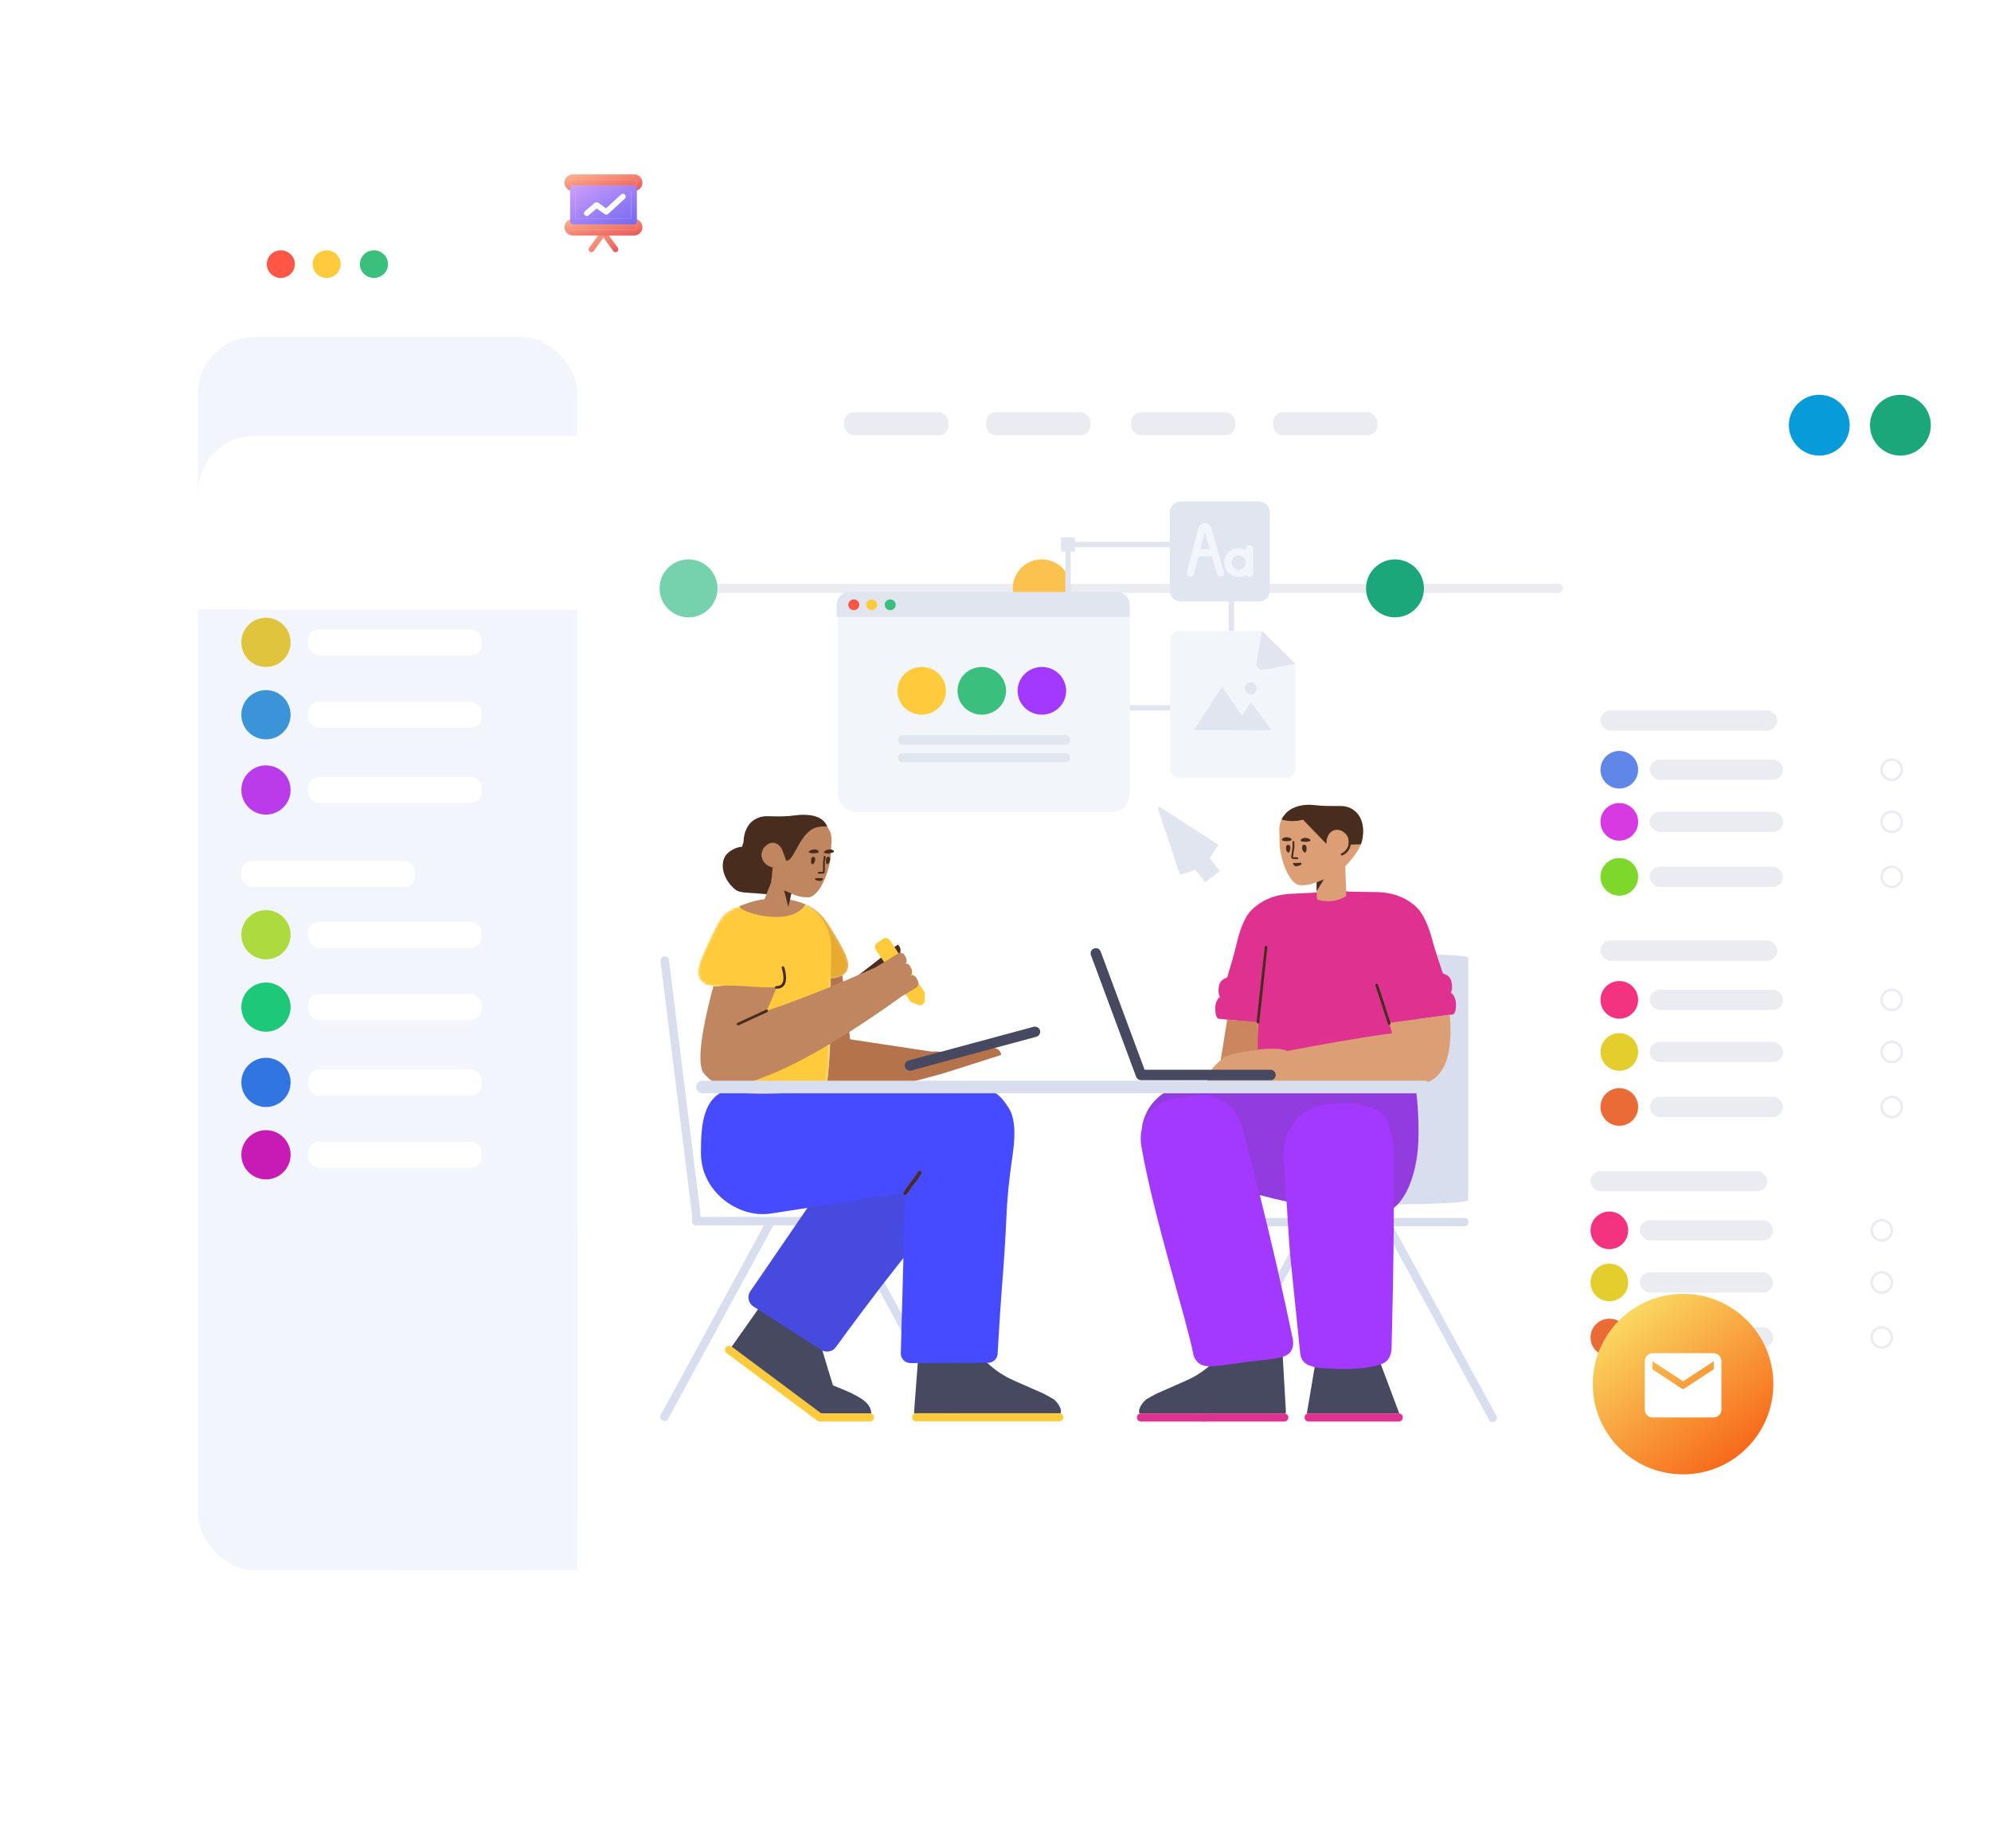 <svg width="700" height="650" viewBox="0 0 805 683" fill="none" xmlns="http://www.w3.org/2000/svg">
<g filter="url(#filter0_d_1_1070)">
<rect x="80" y="44" width="737" height="498.778" rx="23" fill="white"/>
<mask id="mask0_1_1070" style="mask-type:luminance" maskUnits="userSpaceOnUse" x="80" y="44" width="737" height="499">
<rect x="80" y="44" width="737" height="498.778" rx="23" fill="white"/>
</mask>
<g mask="url(#mask0_1_1070)">
</g>
<rect x="80" y="44" width="153.493" height="498.778" rx="23" fill="#F2F5FC"/>
<rect x="159.676" y="404.619" width="73.817" height="138.159" fill="#F2F5FC"/>
<g filter="url(#filter1_d_1_1070)">
<rect x="80" y="44" width="737" height="70.25" rx="23" fill="white"/>
</g>
<g filter="url(#filter2_d_1_1070)">
<rect x="80" y="79.125" width="737" height="35.125" fill="white"/>
</g>
<rect x="341.289" y="74.442" width="42.181" height="9.367" rx="4" fill="#EAECF1"/>
<rect x="398.703" y="74.442" width="42.181" height="9.367" rx="4" fill="#EAECF1"/>
<rect x="457.288" y="74.442" width="42.181" height="9.367" rx="4" fill="#EAECF1"/>
<rect x="514.701" y="74.442" width="42.181" height="9.367" rx="4" fill="#EAECF1"/>
<path fill-rule="evenodd" clip-rule="evenodd" d="M768.374 92.004C775.169 92.004 780.677 86.5 780.677 79.711C780.677 72.921 775.169 67.417 768.374 67.417C761.58 67.417 756.072 72.921 756.072 79.711C756.072 86.5 761.58 92.004 768.374 92.004Z" fill="#1BA779"/>
<path fill-rule="evenodd" clip-rule="evenodd" d="M735.567 92.004C742.361 92.004 747.87 86.5 747.87 79.711C747.87 72.921 742.361 67.417 735.567 67.417C728.772 67.417 723.264 72.921 723.264 79.711C723.264 86.5 728.772 92.004 735.567 92.004Z" fill="#079BD9"/>
<path fill-rule="evenodd" clip-rule="evenodd" d="M107.535 177.476C113.035 177.476 117.494 173.02 117.494 167.524C117.494 162.027 113.035 157.572 107.535 157.572C102.035 157.572 97.576 162.027 97.576 167.524C97.576 173.02 102.035 177.476 107.535 177.476Z" fill="#E0C43E"/>
<rect x="124.525" y="162.255" width="70.302" height="10.537" rx="4.5" fill="white"/>
<path fill-rule="evenodd" clip-rule="evenodd" d="M107.535 206.747C113.035 206.747 117.494 202.291 117.494 196.795C117.494 191.298 113.035 186.843 107.535 186.843C102.035 186.843 97.576 191.298 97.576 196.795C97.576 202.291 102.035 206.747 107.535 206.747Z" fill="#3B94D8"/>
<rect x="124.525" y="191.526" width="70.302" height="10.538" rx="4.5" fill="white"/>
<path fill-rule="evenodd" clip-rule="evenodd" d="M107.535 237.189C113.035 237.189 117.494 232.733 117.494 227.237C117.494 221.74 113.035 217.284 107.535 217.284C102.035 217.284 97.576 221.74 97.576 227.237C97.576 232.733 102.035 237.189 107.535 237.189Z" fill="#BA3BEA"/>
<rect x="124.525" y="221.968" width="70.302" height="10.538" rx="4.5" fill="white"/>
<rect x="97.576" y="137.667" width="70.302" height="10.538" rx="4.5" fill="white"/>
<path fill-rule="evenodd" clip-rule="evenodd" d="M107.535 295.73C113.035 295.73 117.494 291.275 117.494 285.778C117.494 280.282 113.035 275.826 107.535 275.826C102.035 275.826 97.576 280.282 97.576 285.778C97.576 291.275 102.035 295.73 107.535 295.73Z" fill="#ADDA3F"/>
<rect x="124.525" y="280.51" width="70.302" height="10.538" rx="4.5" fill="white"/>
<path fill-rule="evenodd" clip-rule="evenodd" d="M107.535 325.001C113.035 325.001 117.494 320.546 117.494 315.049C117.494 309.553 113.035 305.097 107.535 305.097C102.035 305.097 97.576 309.553 97.576 315.049C97.576 320.546 102.035 325.001 107.535 325.001Z" fill="#1DC878"/>
<rect x="124.525" y="309.781" width="70.302" height="10.538" rx="4.5" fill="white"/>
<path fill-rule="evenodd" clip-rule="evenodd" d="M107.535 355.443C113.035 355.443 117.494 350.988 117.494 345.491C117.494 339.995 113.035 335.539 107.535 335.539C102.035 335.539 97.576 339.995 97.576 345.491C97.576 350.988 102.035 355.443 107.535 355.443Z" fill="#3175E3"/>
<rect x="124.525" y="340.222" width="70.302" height="10.537" rx="4.5" fill="white"/>
<path fill-rule="evenodd" clip-rule="evenodd" d="M107.535 384.714C113.035 384.714 117.494 380.259 117.494 374.762C117.494 369.266 113.035 364.81 107.535 364.81C102.035 364.81 97.576 369.266 97.576 374.762C97.576 380.259 102.035 384.714 107.535 384.714Z" fill="#C81BB5"/>
<rect x="124.525" y="369.493" width="70.302" height="10.538" rx="4.5" fill="white"/>
<rect x="97.576" y="255.922" width="70.302" height="10.538" rx="4.5" fill="white"/>
<rect x="276.044" y="147.529" width="3.673" height="355.88" rx="1.836" transform="rotate(-90 276.044 147.529)" fill="#EAECF1"/>
<path fill-rule="evenodd" clip-rule="evenodd" d="M290.092 145.693C290.092 139.221 284.851 133.974 278.385 133.974C271.92 133.974 266.679 139.221 266.679 145.693C266.679 152.165 271.92 157.412 278.385 157.412C284.851 157.412 290.092 152.165 290.092 145.693Z" fill="#76D1AD"/>
<path fill-rule="evenodd" clip-rule="evenodd" d="M432.912 145.693C432.912 139.221 427.671 133.974 421.206 133.974C414.74 133.974 409.499 139.221 409.499 145.693C409.499 152.165 414.74 157.412 421.206 157.412C427.671 157.412 432.912 152.165 432.912 145.693Z" fill="#FCC250"/>
<path fill-rule="evenodd" clip-rule="evenodd" d="M575.732 145.693C575.732 139.221 570.491 133.974 564.026 133.974C557.56 133.974 552.319 139.221 552.319 145.693C552.319 152.165 557.56 157.412 564.026 157.412C570.491 157.412 575.732 152.165 575.732 145.693Z" fill="#1BA779"/>
<g filter="url(#filter3_d_1_1070)">
<rect x="635.392" y="177.584" width="145.094" height="337.324" rx="7" fill="white"/>
</g>
<path fill-rule="evenodd" clip-rule="evenodd" d="M654.719 226.651C658.926 226.651 662.335 223.244 662.335 219.041C662.335 214.838 658.926 211.43 654.719 211.43C650.513 211.43 647.103 214.838 647.103 219.041C647.103 223.244 650.513 226.651 654.719 226.651Z" fill="#6087E8"/>
<rect x="667.022" y="214.943" width="53.898" height="8.196" rx="4.098" fill="#EAECF1"/>
<path fill-rule="evenodd" clip-rule="evenodd" d="M654.719 269.972C658.926 269.972 662.335 266.565 662.335 262.362C662.335 258.159 658.926 254.751 654.719 254.751C650.513 254.751 647.103 258.159 647.103 262.362C647.103 266.565 650.513 269.972 654.719 269.972Z" fill="#7DD82B"/>
<rect x="667.022" y="258.264" width="53.898" height="8.196" rx="4.098" fill="#EAECF1"/>
<path fill-rule="evenodd" clip-rule="evenodd" d="M654.719 247.726C658.926 247.726 662.335 244.319 662.335 240.116C662.335 235.912 658.926 232.505 654.719 232.505C650.513 232.505 647.103 235.912 647.103 240.116C647.103 244.319 650.513 247.726 654.719 247.726Z" fill="#D83AE2"/>
<rect x="667.022" y="236.018" width="53.898" height="8.196" rx="4.098" fill="#EAECF1"/>
<rect x="647.103" y="195.038" width="71.474" height="8.196" rx="4.098" fill="#EAECF1"/>
<path fill-rule="evenodd" clip-rule="evenodd" d="M764.859 223.139C767.124 223.139 768.96 221.304 768.96 219.041C768.96 216.777 767.124 214.943 764.859 214.943C762.594 214.943 760.758 216.777 760.758 219.041C760.758 221.304 762.594 223.139 764.859 223.139Z" stroke="#EAECF1"/>
<path fill-rule="evenodd" clip-rule="evenodd" d="M764.859 244.214C767.124 244.214 768.96 242.379 768.96 240.116C768.96 237.853 767.124 236.018 764.859 236.018C762.594 236.018 760.758 237.853 760.758 240.116C760.758 242.379 762.594 244.214 764.859 244.214Z" stroke="#EAECF1"/>
<path fill-rule="evenodd" clip-rule="evenodd" d="M764.859 266.46C767.124 266.46 768.96 264.625 768.96 262.362C768.96 260.098 767.124 258.264 764.859 258.264C762.594 258.264 760.758 260.098 760.758 262.362C760.758 264.625 762.594 266.46 764.859 266.46Z" stroke="#EAECF1"/>
<path fill-rule="evenodd" clip-rule="evenodd" d="M654.719 319.716C658.926 319.716 662.335 316.309 662.335 312.105C662.335 307.902 658.926 304.495 654.719 304.495C650.513 304.495 647.103 307.902 647.103 312.105C647.103 316.309 650.513 319.716 654.719 319.716Z" fill="#F3337F"/>
<rect x="667.022" y="308.007" width="53.898" height="8.196" rx="4.098" fill="#EAECF1"/>
<path fill-rule="evenodd" clip-rule="evenodd" d="M654.719 363.037C658.926 363.037 662.335 359.63 662.335 355.426C662.335 351.223 658.926 347.816 654.719 347.816C650.513 347.816 647.103 351.223 647.103 355.426C647.103 359.63 650.513 363.037 654.719 363.037Z" fill="#EA6B35"/>
<rect x="667.022" y="351.328" width="53.898" height="8.196" rx="4.098" fill="#EAECF1"/>
<path fill-rule="evenodd" clip-rule="evenodd" d="M654.719 340.791C658.926 340.791 662.335 337.384 662.335 333.181C662.335 328.977 658.926 325.57 654.719 325.57C650.513 325.57 647.103 328.977 647.103 333.181C647.103 337.384 650.513 340.791 654.719 340.791Z" fill="#E3CE2E"/>
<rect x="667.022" y="329.083" width="53.898" height="8.196" rx="4.098" fill="#EAECF1"/>
<rect x="647.103" y="288.103" width="71.474" height="8.196" rx="4.098" fill="#EAECF1"/>
<path fill-rule="evenodd" clip-rule="evenodd" d="M764.859 316.203C767.124 316.203 768.96 314.369 768.96 312.105C768.96 309.842 767.124 308.007 764.859 308.007C762.594 308.007 760.758 309.842 760.758 312.105C760.758 314.369 762.594 316.203 764.859 316.203Z" stroke="#EAECF1"/>
<path fill-rule="evenodd" clip-rule="evenodd" d="M764.859 337.278C767.124 337.278 768.96 335.444 768.96 333.18C768.96 330.917 767.124 329.083 764.859 329.083C762.594 329.083 760.758 330.917 760.758 333.18C760.758 335.444 762.594 337.278 764.859 337.278Z" stroke="#EAECF1"/>
<path fill-rule="evenodd" clip-rule="evenodd" d="M764.859 359.524C767.124 359.524 768.96 357.69 768.96 355.426C768.96 353.163 767.124 351.328 764.859 351.328C762.594 351.328 760.758 353.163 760.758 355.426C760.758 357.69 762.594 359.524 764.859 359.524Z" stroke="#EAECF1"/>
<path fill-rule="evenodd" clip-rule="evenodd" d="M650.696 412.936C654.902 412.936 658.312 409.529 658.312 405.326C658.312 401.123 654.902 397.715 650.696 397.715C646.489 397.715 643.08 401.123 643.08 405.326C643.08 409.529 646.489 412.936 650.696 412.936Z" fill="#F3337F"/>
<rect x="662.998" y="401.228" width="53.898" height="8.196" rx="4.098" fill="#EAECF1"/>
<path fill-rule="evenodd" clip-rule="evenodd" d="M650.696 456.257C654.902 456.257 658.312 452.85 658.312 448.647C658.312 444.444 654.902 441.036 650.696 441.036C646.489 441.036 643.08 444.444 643.08 448.647C643.08 452.85 646.489 456.257 650.696 456.257Z" fill="#EA6B35"/>
<rect x="662.998" y="444.549" width="53.898" height="8.196" rx="4.098" fill="#EAECF1"/>
<path fill-rule="evenodd" clip-rule="evenodd" d="M650.696 434.011C654.902 434.011 658.312 430.604 658.312 426.401C658.312 422.198 654.902 418.791 650.696 418.791C646.489 418.791 643.08 422.198 643.08 426.401C643.08 430.604 646.489 434.011 650.696 434.011Z" fill="#E3CE2E"/>
<rect x="662.998" y="422.303" width="53.898" height="8.196" rx="4.098" fill="#EAECF1"/>
<rect x="643.08" y="381.324" width="71.474" height="8.196" rx="4.098" fill="#EAECF1"/>
<path fill-rule="evenodd" clip-rule="evenodd" d="M760.835 409.424C763.1 409.424 764.936 407.589 764.936 405.326C764.936 403.063 763.1 401.228 760.835 401.228C758.571 401.228 756.734 403.063 756.734 405.326C756.734 407.589 758.571 409.424 760.835 409.424Z" stroke="#EAECF1"/>
<path fill-rule="evenodd" clip-rule="evenodd" d="M760.835 430.499C763.1 430.499 764.936 428.664 764.936 426.401C764.936 424.138 763.1 422.303 760.835 422.303C758.571 422.303 756.734 424.138 756.734 426.401C756.734 428.664 758.571 430.499 760.835 430.499Z" stroke="#EAECF1"/>
<path fill-rule="evenodd" clip-rule="evenodd" d="M760.835 452.745C763.1 452.745 764.936 450.91 764.936 448.647C764.936 446.384 763.1 444.549 760.835 444.549C758.571 444.549 756.734 446.384 756.734 448.647C756.734 450.91 758.571 452.745 760.835 452.745Z" stroke="#EAECF1"/>
</g>
<path d="M113.543 80.151C116.679 80.151 119.221 77.652 119.221 74.569C119.221 71.486 116.679 68.987 113.543 68.987C110.408 68.987 107.866 71.486 107.866 74.569C107.866 77.652 110.408 80.151 113.543 80.151Z" fill="#FF5645"/>
<path d="M132.07 80.151C135.205 80.151 137.747 77.652 137.747 74.569C137.747 71.486 135.205 68.987 132.07 68.987C128.934 68.987 126.392 71.486 126.392 74.569C126.392 77.652 128.934 80.151 132.07 80.151Z" fill="#FFCB3D"/>
<path d="M151.194 80.151C154.329 80.151 156.871 77.652 156.871 74.569C156.871 71.486 154.329 68.987 151.194 68.987C148.058 68.987 145.516 71.486 145.516 74.569C145.516 77.652 148.058 80.151 151.194 80.151Z" fill="#3ABF7C"/>
<g filter="url(#filter4_d_1_1070)">
<circle cx="244" cy="52" r="32" fill="white"/>
</g>
<path fill-rule="evenodd" clip-rule="evenodd" d="M244 60.75C244.361 60.75 244.701 60.924 244.912 61.217L249.784 67.967C250.147 68.471 250.034 69.174 249.53 69.537C249.026 69.901 248.323 69.787 247.959 69.283L244 63.797L240.041 69.283C239.677 69.787 238.974 69.901 238.47 69.537C237.966 69.174 237.853 68.471 238.216 67.967L243.088 61.217C243.299 60.924 243.639 60.75 244 60.75Z" fill="url(#paint0_linear_1_1070)"/>
<path fill-rule="evenodd" clip-rule="evenodd" d="M228.25 41.625C228.25 39.761 229.761 38.25 231.625 38.25H256.375C258.239 38.25 259.75 39.761 259.75 41.625C259.75 43.489 258.239 45 256.375 45H231.625C229.761 45 228.25 43.489 228.25 41.625ZM231.625 40.5C231.004 40.5 230.5 41.004 230.5 41.625C230.5 42.246 231.004 42.75 231.625 42.75H256.375C256.996 42.75 257.5 42.246 257.5 41.625C257.5 41.004 256.996 40.5 256.375 40.5H231.625Z" fill="url(#paint1_linear_1_1070)"/>
<path d="M230.5 41.625C230.5 41.004 231.004 40.5 231.625 40.5H256.375C256.996 40.5 257.5 41.004 257.5 41.625C257.5 42.246 256.996 42.75 256.375 42.75H231.625C231.004 42.75 230.5 42.246 230.5 41.625Z" fill="url(#paint2_linear_1_1070)"/>
<path fill-rule="evenodd" clip-rule="evenodd" d="M228.25 59.625C228.25 57.761 229.761 56.25 231.625 56.25H256.375C258.239 56.25 259.75 57.761 259.75 59.625C259.75 61.489 258.239 63 256.375 63H231.625C229.761 63 228.25 61.489 228.25 59.625ZM231.625 58.5C231.004 58.5 230.5 59.004 230.5 59.625C230.5 60.246 231.004 60.75 231.625 60.75H256.375C256.996 60.75 257.5 60.246 257.5 59.625C257.5 59.004 256.996 58.5 256.375 58.5H231.625Z" fill="url(#paint3_linear_1_1070)"/>
<path d="M230.5 59.625C230.5 59.004 231.004 58.5 231.625 58.5H256.375C256.996 58.5 257.5 59.004 257.5 59.625C257.5 60.246 256.996 60.75 256.375 60.75H231.625C231.004 60.75 230.5 60.246 230.5 59.625Z" fill="url(#paint4_linear_1_1070)"/>
<path fill-rule="evenodd" clip-rule="evenodd" d="M230.5 43.875C230.5 43.254 231.004 42.75 231.625 42.75H256.375C256.996 42.75 257.5 43.254 257.5 43.875V57.375C257.5 57.996 256.996 58.5 256.375 58.5H231.625C231.004 58.5 230.5 57.996 230.5 57.375V43.875ZM232.75 45V56.25H255.25V45H232.75Z" fill="url(#paint5_linear_1_1070)"/>
<path d="M232.75 56.25V45H255.25V56.25H232.75Z" fill="url(#paint6_linear_1_1070)"/>
<path fill-rule="evenodd" clip-rule="evenodd" d="M252.704 46.49C253.124 46.948 253.093 47.66 252.635 48.079L245.885 54.267C245.493 54.626 244.904 54.662 244.471 54.353L241.251 52.053L237.982 54.854C237.51 55.258 236.8 55.204 236.396 54.732C235.992 54.26 236.046 53.55 236.518 53.146L240.455 49.771C240.848 49.434 241.42 49.409 241.841 49.71L245.037 51.992L251.115 46.421C251.573 46.001 252.284 46.032 252.704 46.49Z" fill="white"/>
<path fill-rule="evenodd" clip-rule="evenodd" d="M680.5 564C700.658 564 717 547.658 717 527.5C717 507.342 700.658 491 680.5 491C660.342 491 644 507.342 644 527.5C644 547.658 660.342 564 680.5 564Z" fill="url(#paint7_linear_1_1070)"/>
<path fill-rule="evenodd" clip-rule="evenodd" d="M668.1 515H692.9C694.613 515 696 516.454 696 518.25V537.75C696 539.546 694.613 541 692.9 541H668.1C666.387 541 665 539.546 665 537.75L665.015 518.25C665.015 516.454 666.387 515 668.1 515ZM680.5 529.625L692.9 521.5V518.25L680.5 526.375L668.1 518.25V521.5L680.5 529.625Z" fill="white"/>
<path d="M497.868 187.949H431.833V254.023H497.868V187.949Z" stroke="#E1E5F0" stroke-width="2.176"/>
<path d="M434.639 185.105H428.991V190.757H434.639V185.105Z" fill="#E1E5F0"/>
<path d="M434.639 251.215H428.991V256.867H434.639V251.215Z" fill="#D8DEED"/>
<path d="M500.711 185.105H495.062V190.757H500.711V185.105Z" fill="#CCF2FF"/>
<path d="M500.711 251.215H495.062V256.867H500.711V251.215Z" fill="#CCF2FF"/>
<path d="M509.056 210.995H477.387C474.982 210.995 473.014 209.026 473.014 206.619V174.931C473.014 172.525 474.982 170.556 477.387 170.556H509.056C511.461 170.556 513.429 172.525 513.429 174.931V206.619C513.429 209.026 511.461 210.995 509.056 210.995Z" fill="#E1E5F0"/>
<path d="M503.808 190.273V189.736C503.808 188.93 504.461 188.277 505.266 188.277C506.071 188.277 506.724 188.93 506.724 189.736V199.654C506.724 200.46 506.071 201.113 505.266 201.113C504.66 201.113 504.14 200.742 503.92 200.216C503.021 200.784 501.958 201.113 500.82 201.113C497.61 201.113 494.989 198.491 494.989 195.278C494.989 192.066 497.61 189.444 500.82 189.444C501.911 189.444 502.934 189.747 503.808 190.273ZM485.318 189.845H489.161L487.134 182.823L485.318 189.845ZM484.564 192.762L482.734 199.837C482.533 200.617 481.737 201.086 480.958 200.884C480.179 200.682 479.71 199.886 479.912 199.107L484.506 181.34C485.21 178.679 488.925 178.646 489.721 181.272L494.859 199.067C495.083 199.841 494.637 200.65 493.863 200.873C493.09 201.097 492.282 200.651 492.058 199.877L490.004 192.762H484.564ZM500.82 198.196C502.42 198.196 503.736 196.88 503.736 195.278C503.736 193.677 502.42 192.361 500.82 192.361C499.22 192.361 497.905 193.677 497.905 195.278C497.905 196.88 499.22 198.196 500.82 198.196Z" fill="#F2F6FB"/>
<path d="M492.596 309.378L468.665 293.951C468.345 294.174 468.345 294.174 468.058 294.428L477.004 321.369C477.004 321.369 480.519 320.892 483.235 319.365L487.292 324.581L493.203 320.033L489.146 314.785C490.296 312.972 491.446 311.159 492.596 309.378Z" fill="#E1E5F0"/>
<path d="M473.16 226.491C473.16 224.478 474.792 222.845 476.803 222.845H510.257L523.816 236.265V278.636C523.816 280.65 522.188 282.283 520.173 282.283H476.803C474.791 282.283 473.16 280.646 473.16 278.637V226.491Z" fill="#F2F6FB"/>
<path d="M498.946 263.006H483.278C482.997 263.006 482.892 262.815 483.047 262.577L493.85 245.898C494.003 245.661 494.258 245.659 494.415 245.887L502.163 257.277L505.481 252.124C505.634 251.887 505.892 251.877 506.06 252.104L513.815 262.593C513.982 262.819 513.889 263.004 513.607 263.007L506.534 263.073L498.946 263.006ZM505.724 248.502C504.36 248.502 503.255 247.43 503.255 246.107C503.255 244.784 504.36 243.712 505.724 243.712C507.088 243.712 508.194 244.784 508.194 246.107C508.194 247.43 507.088 248.502 505.724 248.502Z" fill="#E1E5F0"/>
<path d="M510.257 222.846L523.816 236.265L511.013 238.551C509.033 238.904 507.706 237.579 508.049 235.599L510.257 222.846Z" fill="#E1E5F0"/>
<path d="M593.641 453.155V426.937C593.641 411.039 593.641 395.177 593.641 379.315V354.993C593.641 354.118 578.517 353.388 560.332 353.388H556.542C538.393 353.388 523.233 354.118 523.233 354.993V453.228C523.233 454.103 538.356 454.832 556.542 454.832H560.332C578.48 454.869 593.641 454.103 593.641 453.155Z" fill="#D8DEED"/>
<path d="M486.097 542.566L486.243 542.639C487.008 543.04 487.992 542.821 488.356 542.128L531.031 463.693C531.432 462.964 531.104 462.052 530.339 461.651L530.193 461.578C529.428 461.177 528.444 461.396 528.08 462.089L517.511 481.488C510.623 494.177 503.736 506.831 496.811 519.52L485.405 540.451C485.004 541.18 485.332 542.128 486.097 542.566Z" fill="#D8DEED"/>
<path d="M592.037 460.302H565.324C549.144 460.302 532.963 460.302 516.819 460.302H492.037C491.163 460.302 490.397 461.031 490.397 461.907V462.089C490.397 462.964 491.126 463.693 492.037 463.693H592.11C592.985 463.693 593.75 462.964 593.75 462.089V461.907C593.75 461.031 592.985 460.302 592.037 460.302Z" fill="#D8DEED"/>
<path d="M605.084 540.451L593.677 519.52C586.789 506.831 579.902 494.177 572.977 481.488L562.409 462.089C562.044 461.396 561.06 461.141 560.295 461.578L560.149 461.651C559.384 462.052 559.056 463 559.457 463.693L602.132 542.128C602.496 542.821 603.48 543.076 604.246 542.639L604.391 542.566C605.157 542.128 605.485 541.18 605.084 540.451Z" fill="#D8DEED"/>
<path d="M565.753 539.357H529.064C528.811 539.357 528.573 539.405 528.36 539.491L531.603 520.304L557.417 517.113L565.753 539.357ZM519.743 539.439C519.58 539.385 519.406 539.357 519.224 539.357H461.316C461.13 539.357 460.952 539.387 460.786 539.443C460.676 539.263 460.596 539.062 460.551 538.846V538.81C460.551 538.627 460.514 538.445 460.551 538.263C460.587 538.044 460.587 537.861 460.66 537.643C461.134 536.002 462.409 534.616 463.247 533.85C463.357 533.741 463.43 533.705 463.539 533.632C465.142 532.647 466.782 531.735 468.495 530.97C471.848 529.438 479.282 526.302 481.505 525.172C484.384 523.713 488.357 521.234 492.511 516.785C492.73 516.676 493.021 516.53 493.021 516.53L518.532 515.91C518.532 515.91 518.641 516.275 518.641 516.311L519.917 538.664C519.917 538.942 519.854 539.205 519.743 539.439Z" fill="#474961"/>
<path d="M461.316 539.357H519.261C520.166 539.357 520.9 540.092 520.9 540.998C520.9 541.904 520.166 542.639 519.261 542.639H461.316C460.41 542.639 459.676 541.904 459.676 540.998C459.676 540.092 460.41 539.357 461.316 539.357ZM529.1 539.357H565.543C566.449 539.357 567.183 540.092 567.183 540.998C567.183 541.904 566.449 542.639 565.543 542.639H529.1C528.194 542.639 527.46 541.904 527.46 540.998C527.46 540.092 528.194 539.357 529.1 539.357Z" fill="#DE3190"/>
<path d="M563.54 456.244C563.539 456.785 563.539 457.332 563.539 457.885C563.539 476.468 562.883 503.07 562.664 511.903C562.628 513.058 562.774 516.217 560.587 518.222C559.712 519.003 558.765 519.343 558.182 519.547C551.731 521.687 542.694 521.721 532.781 520.905C532.125 520.838 531.068 520.464 529.647 520.056C527.497 519.411 525.93 517.508 525.711 515.232C524.691 505.244 521.884 477.963 521.666 475.551C521.374 472.494 521.119 469.028 520.9 465.087L520.184 453.661C516.395 452.858 512.785 451.978 509.367 451.055C514.047 469.849 518.613 489.496 522.65 509.017C522.832 509.872 523.16 511.867 522.212 513.756C520.463 517.212 515.908 517.07 505.011 518.424C492.183 520.063 486.826 521.737 483.911 518.281C482.927 517.176 482.599 516.001 482.489 515.466C479.829 501.463 466.637 460.736 461.498 431.518C461.498 431.447 461.462 431.411 461.462 431.34C461.057 429.013 461.127 426.723 461.598 424.574C462.614 414.561 470.96 406.65 481.272 406.434L512.449 405.783C526.078 405.54 570.204 404.118 571.507 405.367C572.81 406.616 573.345 417.081 573.491 421.53C573.491 423.164 573.491 424.832 573.527 426.431C573.527 434.252 572.179 441.413 569.92 446.94C568.353 450.764 566.385 453.788 564.162 455.734C563.956 455.914 563.749 456.084 563.54 456.244Z" fill="#A339FF"/>
<path opacity="0.177" d="M563.476 456.292C563.482 449.872 563.518 444.345 563.585 440.718C563.658 437.592 564.204 420.402 557.134 416.835C556.515 416.529 555.895 416.257 554.656 415.815C553.672 415.476 548.57 413.675 542.01 413.947C537.747 414.117 531.333 414.389 526.048 418.669C518.723 424.648 518.906 433.991 518.978 435.52L520.114 453.646C516.317 452.84 512.699 451.956 509.275 451.03C506.908 441.529 504.513 432.245 502.142 423.307C499.955 415.076 492.266 409.731 484.139 410.765C481.114 411.157 478.089 411.549 475.064 411.941C468.324 412.833 463.207 417.866 461.636 424.23C462.806 414.381 471.078 406.647 481.272 406.434L512.449 405.783C526.078 405.54 570.204 404.118 571.507 405.367C572.81 406.616 573.345 417.081 573.491 421.53C573.491 423.164 573.491 424.832 573.527 426.431C573.527 434.252 572.179 441.413 569.92 446.94C568.353 450.764 566.385 453.788 564.162 455.734C563.935 455.932 563.707 456.118 563.476 456.292Z" fill="#444444"/>
<path d="M508.634 381.349L492.958 379.796C491.354 379.65 491.352 376.342 491.305 374.994C491.458 373.614 492.098 371.532 493.25 370.991C492.605 369.869 492.495 367.879 492.986 365.965C493.378 364.439 494.751 363.532 496.173 363.064C497.349 359.258 499.168 352.965 499.843 349.958C501.857 340.802 504.616 337.313 505.565 336.294C506.653 335.089 507.718 334.249 508.428 333.713C513.227 330.152 518.417 329.46 521.074 329.294C521.145 329.255 521.218 329.253 521.291 329.25L531.349 328.757C532.7 328.602 533.981 328.504 535.137 328.417C538.65 328.171 542.276 327.912 545.855 328.361L557.118 328.519C557.191 328.519 557.264 328.519 557.337 328.556C559.997 328.629 565.208 329.139 570.128 332.53C570.857 333.041 571.95 333.843 573.08 335.01C574.064 335.995 576.943 339.386 579.275 348.465C580.054 351.448 582.092 357.673 583.4 361.436C584.838 361.854 586.241 362.712 586.686 364.224C587.244 366.119 587.203 368.112 586.597 369.256C587.768 369.757 588.48 371.815 588.681 373.188C588.681 374.538 588.794 377.843 587.197 378.045L573.04 379.949C574.043 387.815 574.071 394.382 573.325 398.718C573.325 398.83 573.286 398.98 573.246 399.092C573.05 400.248 572.774 401.219 572.42 402.002C572.38 402.077 572.341 402.151 572.302 402.226C570.294 405.062 554.428 404.055 550.688 404.166C544.546 404.353 537.46 404.39 528.72 404.204C526.003 404.129 520.846 404.614 514.547 402.972C514.508 402.972 514.468 402.935 514.468 402.935C514.468 402.935 513.681 402.711 512.775 402.189C512.342 401.928 511.831 401.629 511.397 401.219C507.461 397.674 508.327 389.203 508.327 389.203C508.43 386.428 508.532 383.812 508.634 381.349Z" fill="#DE3190"/>
<path d="M543.931 318.071L544.327 329.687C544.327 329.942 544.217 330.197 543.999 330.307C543.051 330.89 541.703 331.547 540.026 331.911C537.001 332.604 534.414 332.094 532.956 331.656C532.665 331.583 532.446 331.291 532.446 331L532.303 324.511C530.234 325.283 530.351 325.206 530.159 325.27C527.863 325.854 525.896 325.781 525.531 325.708C524.219 325.598 522.834 324.504 521.595 322.645C519.919 320.165 518.425 316.3 517.623 311.669C517.477 311.013 517.441 310.356 517.404 309.7L517.258 303.173C517.222 301.714 517.586 300.292 518.279 298.943C518.57 298.359 518.862 297.885 519.226 297.484C519.304 297.385 519.382 297.288 519.462 297.193C522.327 293.491 528.024 293.005 530.67 293.291C530.998 293.327 532.164 293.473 533.84 293.583C534.751 293.655 535.48 293.655 535.917 293.692C541.347 293.911 543.498 293.254 546.231 294.713C546.741 294.968 547.907 295.625 548.928 296.901C551.807 300.511 551.114 305.178 550.932 306.564C550.276 310.721 547.871 313.273 547.142 314.331C546.318 315.547 544.958 317.02 543.931 318.071ZM493.578 396.412L496.177 380.135L508.612 381.102L508.476 392.235C513.229 391.702 517.931 391.641 520.307 392.67C520.375 392.699 520.442 392.729 520.508 392.76C531.765 390.629 551.043 387.102 562.865 385.623L561.674 381.416L586.156 378.124C587.263 390.179 586.005 404.767 573.844 406.262C559.808 407.988 536.572 407.988 504.136 406.262H488.113C487.887 401.577 490.971 398.884 493.578 396.412Z" fill="#DB9E75"/>
<path d="M550.231 309.211C548.523 309.213 546.894 309.294 545.274 309.385C545.517 308.085 545.323 306.661 544.472 305.474C543.306 303.833 541.119 302.921 539.37 303.505C538.386 303.833 537.73 304.599 537.657 304.672C536.673 305.911 536.455 307.224 536.455 307.224L536.271 309.033C533.343 305.999 529.613 302.163 526.829 299.234C525.187 299.684 522.478 300.134 519.4 299.48C518.979 299.386 518.582 299.246 518.206 299.087C518.23 299.039 518.254 298.99 518.279 298.942C518.57 298.359 518.862 297.885 519.226 297.484C519.304 297.384 519.382 297.287 519.462 297.192C522.327 293.49 528.024 293.004 530.669 293.29C530.997 293.327 532.164 293.473 533.84 293.582C534.751 293.655 535.48 293.655 535.917 293.691C541.347 293.91 543.497 293.254 546.231 294.712C546.741 294.968 547.907 295.624 548.927 296.9C551.806 300.51 551.114 305.178 550.932 306.563C550.779 307.532 550.531 308.414 550.231 309.211ZM518.707 307.735C518.342 307.662 518.233 307.188 518.488 306.932C518.816 306.641 519.399 306.349 520.128 306.349C521.622 306.349 523.226 307.334 521.549 307.771C520.565 308.063 519.399 307.917 518.707 307.735ZM526.214 307.99C525.85 307.917 525.74 307.443 526.032 307.188C526.36 306.896 526.943 306.604 527.708 306.604C529.202 306.604 530.806 307.625 529.13 308.026C528.073 308.355 526.943 308.136 526.214 307.99Z" fill="#482D1F"/>
<path opacity="0.2" d="M493.549 396.5L496.177 380.134L508.612 381.101L508.475 392.295C501.999 393.022 495.431 394.626 494.527 395.551C494.214 395.866 493.885 396.181 493.549 396.5Z" fill="#8C2A00"/>
<path d="M521.549 310.324C521.513 310.944 521.404 311.965 521.039 312.329C520.42 312.876 519.618 311.053 520.092 309.923C520.274 309.449 520.529 309.376 520.821 309.412C521.258 309.485 521.549 309.886 521.549 310.324ZM528.073 310.214C528.109 310.834 528.109 311.855 527.745 312.293C527.198 312.913 526.178 311.162 526.542 309.996C526.688 309.522 526.943 309.412 527.235 309.412C527.672 309.412 528.036 309.777 528.073 310.214Z" fill="#482D1F"/>
<path d="M525.084 317.726C525.339 317.653 525.959 317.471 526.068 317.07C526.068 316.997 526.105 316.887 526.068 316.814C525.923 316.559 525.485 316.705 524.829 316.742C523.663 316.814 522.716 316.705 522.716 316.705C522.716 316.705 522.971 317.434 523.153 317.653C523.554 318.2 524.72 317.835 525.084 317.726Z" fill="#482D1F"/>
<path d="M522.063 314.247C521.994 314.659 522.313 315.063 522.729 315.132C522.819 315.14 522.819 315.14 522.878 315.145C523.493 315.192 523.878 315.21 524.538 315.21C524.739 315.21 524.902 315.046 524.902 314.845C524.902 314.644 524.739 314.48 524.538 314.48C523.899 314.48 523.532 314.464 522.934 314.418L522.816 314.409C522.815 314.407 522.782 314.365 522.783 314.358L523.332 310.447L523.335 310.396V308.245C523.335 308.044 523.172 307.88 522.971 307.88C522.769 307.88 522.606 308.044 522.606 308.245V310.371L522.063 314.247Z" fill="#482D1F"/>
<path d="M545.278 307.463C545.445 308.531 545.253 309.694 544.768 310.63C544.179 311.809 543.35 312.451 542.279 312.946C542.096 313.031 542.016 313.247 542.101 313.43C542.185 313.613 542.401 313.693 542.584 313.608C543.055 313.391 543.429 313.181 543.862 312.845C544.499 312.351 545.033 311.731 545.418 310.961C545.971 309.893 546.189 308.573 545.998 307.35C545.967 307.151 545.781 307.015 545.582 307.046C545.383 307.077 545.247 307.264 545.278 307.463Z" fill="#482D1F"/>
<path d="M521.722 310.401C521.686 311.021 521.577 312.042 521.212 312.407C520.593 312.954 519.791 311.13 520.265 310C520.447 309.526 520.702 309.453 520.993 309.49C521.431 309.562 521.722 309.964 521.722 310.401ZM528.246 310.292C528.282 310.912 528.282 311.933 527.918 312.37C527.371 312.99 526.351 311.24 526.715 310.073C526.861 309.599 527.116 309.49 527.407 309.49C527.845 309.49 528.209 309.854 528.246 310.292Z" fill="#482D1F"/>
<path d="M525.257 317.803C525.512 317.73 526.132 317.548 526.241 317.147C526.241 317.074 526.278 316.965 526.241 316.892C526.096 316.636 525.658 316.782 525.002 316.819C523.836 316.892 522.889 316.782 522.889 316.782C522.889 316.782 523.144 317.512 523.326 317.73C523.727 318.277 524.893 317.913 525.257 317.803Z" fill="#482D1F"/>
<path d="M545.451 307.54C545.618 308.609 545.426 309.772 544.941 310.707C544.352 311.886 543.523 312.529 542.452 313.024C542.269 313.108 542.189 313.325 542.273 313.507C542.358 313.69 542.574 313.77 542.757 313.686C543.228 313.468 543.602 313.258 544.035 312.923C544.672 312.428 545.206 311.808 545.591 311.038C546.144 309.97 546.362 308.65 546.171 307.428C546.14 307.229 545.954 307.092 545.755 307.124C545.556 307.155 545.42 307.341 545.451 307.54Z" fill="#482D1F"/>
<path d="M562.203 381.524C562.291 381.812 562.129 382.119 561.841 382.207C561.552 382.296 561.246 382.134 561.158 381.845C560.119 378.468 556.803 368.232 556.102 366.341C555.997 366.058 556.141 365.743 556.424 365.638C556.707 365.533 557.022 365.677 557.127 365.961C557.837 367.877 561.158 378.127 562.203 381.524ZM512.435 350.895C511.524 359.323 510.796 366.046 509.156 381.16C509.123 381.461 508.853 381.678 508.553 381.645C508.253 381.612 508.036 381.342 508.069 381.042C509.709 365.928 510.437 359.205 511.349 350.777C511.381 350.477 511.651 350.259 511.951 350.292C512.251 350.324 512.468 350.594 512.435 350.895Z" fill="#482D1F"/>
<path d="M532.312 324.639L535.297 323.308L532.383 328.116L532.312 324.639Z" fill="#482D1F"/>
<path d="M386.097 542.128L385.951 542.201C385.186 542.602 384.202 542.383 383.838 541.69L341.163 463.256C340.762 462.526 341.09 461.615 341.855 461.214L342.001 461.141C342.766 460.739 343.75 460.958 344.115 461.651L354.683 481.05C361.571 493.74 368.459 506.393 375.383 519.083L386.79 540.013C387.19 540.742 386.862 541.69 386.097 542.128Z" fill="#D8DEED"/>
<path d="M281.469 459.865H308.182C324.362 459.865 340.543 459.865 356.687 459.865H381.469C382.343 459.865 383.109 460.594 383.109 461.469V461.651C383.109 462.526 382.38 463.256 381.469 463.256H281.396C280.521 463.256 279.756 462.526 279.756 461.651V461.469C279.756 460.594 280.521 459.865 281.469 459.865Z" fill="#D8DEED"/>
<path d="M267.11 540.013L278.517 519.083C285.405 506.393 292.293 493.74 299.217 481.05L309.785 461.651C310.15 460.958 311.134 460.703 311.899 461.141L312.045 461.214C312.81 461.615 313.138 462.563 312.737 463.256L270.062 541.691C269.698 542.383 268.714 542.639 267.949 542.201L267.803 542.128C267.037 541.691 266.709 540.743 267.11 540.013Z" fill="#D8DEED"/>
<path d="M270.499 356.16L273.962 384.164C276.075 401.12 278.152 418.076 280.266 434.996L283.473 460.958C283.583 461.87 282.963 462.782 282.088 462.891L281.906 462.928C281.032 463.037 280.23 462.381 280.084 461.396L267.074 356.524C266.964 355.613 267.584 354.701 268.459 354.592L268.641 354.555C269.552 354.446 270.39 355.175 270.499 356.16Z" fill="#D8DEED"/>
<path d="M332.025 539.323H351.731C352.642 539.323 353.408 540.073 353.408 540.964C353.408 541.856 352.642 542.605 351.731 542.605H331.505C330.594 542.605 329.865 541.892 329.829 540.964C329.829 540.073 330.594 539.323 331.505 539.323H332.025L332.417 539.615C333.145 540.162 333.291 541.22 332.744 541.949C332.198 542.678 331.141 542.824 330.412 542.277L293.823 515.002C293.094 514.455 292.949 513.397 293.495 512.668C294.042 511.939 295.099 511.793 295.828 512.34L332.025 539.323ZM428.298 542.567H370.427C369.516 542.567 368.787 541.838 368.787 540.926C368.787 540.015 369.516 539.285 370.427 539.285H428.335C429.246 539.285 429.975 540.015 429.975 540.926C429.938 541.838 429.209 542.567 428.298 542.567Z" fill="#FFCB3D"/>
<path d="M295.834 512.37L309.202 493.412L331.141 509.347C332.344 513.431 333.583 517.515 334.822 521.636C335.478 523.787 336.134 525.902 336.79 528.017C338.83 528.819 340.58 529.548 341.819 530.095C344.188 531.116 346.192 532.064 348.378 533.486C348.378 533.486 350.274 534.653 351.33 536.331C351.658 536.878 351.95 537.498 352.132 538.154C352.205 538.446 352.205 538.737 352.241 538.993C352.235 539.122 352.217 539.259 352.19 539.398C352.034 539.35 351.868 539.324 351.698 539.324H331.991L295.834 512.37ZM428.754 539.348C428.611 539.307 428.459 539.285 428.301 539.285H370.393C370.164 539.285 369.947 539.331 369.75 539.415C369.646 539.187 369.588 538.934 369.588 538.666L371.186 517.443C371.137 516.714 379.375 516.362 395.9 516.386C396.301 516.386 396.666 516.495 396.994 516.75C401.148 521.199 405.12 523.679 407.999 525.137C410.222 526.268 417.657 529.404 421.01 530.935C422.722 531.701 424.362 532.612 425.966 533.597C426.075 533.67 426.148 533.706 426.257 533.816C427.096 534.582 428.371 535.967 428.845 537.608C428.918 537.827 428.918 538.009 428.954 538.228C428.991 538.41 428.954 538.593 428.954 538.775V538.811C428.914 539.004 428.846 539.184 428.754 539.348Z" fill="#474961"/>
<path d="M326.472 456.246L311.8 458.506C299.412 460.501 285.461 451.016 283.651 437.436C283.474 436.246 283.403 435.056 283.403 433.866C283.403 422.596 284.129 410.559 295.682 408.036C307.234 405.513 383.816 407.336 392.661 407.336C401.506 407.336 404.694 410.821 407.912 415.953C411.131 421.085 410.161 429.865 409.345 435.395C407.889 445.37 407.144 453 406.86 461.155C406.789 462.87 406.682 464.69 406.576 466.72C405.937 478.83 405.369 483.835 404.304 499.55C403.914 505.78 403.594 511.17 403.346 515.265C403.239 517.295 401.5 518.905 399.441 518.905H397.347L368.154 519.01C365.954 519.01 364.143 517.225 364.214 515.055L364.605 500.53L364.853 491.85C364.992 486.975 365.131 481.774 365.27 476.484C361.953 480.686 358.931 484.549 356.202 488.072C353.992 490.975 351.461 494.311 348.306 498.517C344.115 504.096 340.58 508.909 337.883 512.629C336.702 514.225 334.543 514.759 332.679 514.01C332.392 513.9 332.112 513.76 331.843 513.588L329.839 512.276L315.99 503.415L304.729 496.195C302.579 494.809 301.96 492.038 303.344 490.032L312.492 476.686L317.958 468.701C319.89 465.869 322.728 461.717 326.472 456.246Z" fill="#474BFF"/>
<path opacity="0.177" d="M365.153 476.621C358.231 485.393 352.594 492.68 348.242 498.48C344.051 504.06 340.516 508.873 337.82 512.592C336.471 514.415 333.847 514.853 331.843 513.577L329.839 512.264L315.99 503.403L304.729 496.183C302.579 494.798 301.96 492.026 303.344 490.021L312.492 476.675L317.958 468.689C319.9 465.842 322.758 461.661 326.532 456.146L365.842 450.09V451.107L365.594 459.787C365.447 465.314 365.3 471.019 365.153 476.621L365.153 476.621Z" fill="#444444"/>
<path d="M371.276 441.595C369.488 444.302 368.952 445.04 368.407 445.65C367.804 446.325 367.234 447.11 365.409 449.872C365.187 450.208 365.279 450.661 365.615 450.883C365.951 451.105 366.403 451.013 366.625 450.677C368.414 447.969 368.95 447.231 369.494 446.622C370.098 445.946 370.667 445.161 372.492 442.399C372.714 442.063 372.622 441.611 372.286 441.389C371.951 441.167 371.498 441.259 371.276 441.595Z" fill="#482D1F"/>
<path d="M343.787 364.656C349.144 360.645 362.992 349.742 362.992 349.742C367.511 353.826 356.651 361.155 356.651 361.155" fill="#482D1F"/>
<mask id="mask1_1_1070" style="mask-type:alpha" maskUnits="userSpaceOnUse" x="282" y="331" width="61" height="80">
<path d="M324.612 333.136C325.753 333.496 326.904 333.988 328.043 334.646C332.38 337.162 334.457 340.407 338.284 347.007C341.491 352.477 344.333 357.399 342.292 360.681C340.936 362.86 337.902 363.429 335.86 363.589L335.769 372.058V372.423L335.587 390.582C335.292 396.45 334.927 401.223 334.494 404.9C333.843 410.416 292.219 412.69 292.219 406.363C291.235 403.956 290.908 396.161 290.944 393.39L291.242 366.554C290.771 366.598 290.296 366.651 289.814 366.714C287.773 366.714 284.603 366.327 283.072 364.006C280.849 360.679 283.4 355.301 286.243 349.266C289.669 342.031 291.143 337.904 295.718 335.532C297.708 334.501 299.362 333.991 300.683 334.004C303.393 332.408 306.53 331.522 309.858 331.583L317.876 331.728C320.262 331.754 322.534 332.252 324.612 333.136Z" fill="white"/>
</mask>
<g mask="url(#mask1_1_1070)">
<path d="M324.612 333.136C325.753 333.496 326.904 333.988 328.043 334.646C332.38 337.162 334.457 340.407 338.284 347.007C341.491 352.477 344.333 357.399 342.292 360.681C340.936 362.86 337.902 363.429 335.86 363.589L335.769 372.058V372.423L335.587 390.582C335.292 396.45 334.927 401.223 334.494 404.9C333.843 410.416 292.219 412.69 292.219 406.363C291.235 403.956 290.908 396.161 290.944 393.39L291.242 366.554C290.771 366.598 290.296 366.651 289.814 366.714C287.773 366.714 284.603 366.327 283.072 364.006C280.849 360.679 283.4 355.301 286.243 349.266C289.669 342.031 291.143 337.904 295.718 335.532C297.708 334.501 299.362 333.991 300.683 334.004C303.393 332.408 306.53 331.522 309.858 331.583L317.876 331.728C320.262 331.754 322.534 332.252 324.612 333.136Z" fill="#FFCB3D"/>
</g>
<path opacity="0.2" d="M315.837 331.819C319.293 331.503 323.96 332.29 328.043 334.646C332.38 337.162 334.514 340.551 338.341 347.151C341.548 352.621 344.333 357.399 342.293 360.681C340.951 362.837 337.966 363.417 335.926 363.584L336.052 351.876V351.22C336.198 340.645 328.107 331.966 317.94 331.857L315.837 331.819Z" fill="#8C2A00"/>
<path d="M373.873 369.108L373.855 372.364C373.872 373.737 372.485 374.677 371.208 374.155L368.205 372.922L354.06 351.765C353.475 350.884 353.726 349.669 354.607 349.084L357.085 347.411C357.965 346.826 359.179 347.077 359.764 347.958L373.873 369.108Z" fill="#FFCB3D"/>
<path d="M353.244 359.402L363.228 353.325C364.145 352.782 365.33 353.174 365.857 354.219L366.342 355.142C366.721 355.919 366.64 356.804 366.229 357.459C366.968 357.402 367.677 357.839 368.037 358.655L368.524 359.605C368.978 360.56 368.776 361.674 368.136 362.352C369.025 361.949 370.099 362.355 370.597 363.371L371.081 364.291C371.611 365.373 371.242 366.667 370.327 367.249L364.397 370.847C356.911 376.21 349.895 380.976 343.348 385.145L343.706 388.069C351.671 389.271 362.634 390.927 376.596 393.038L376.748 393.061C379.302 392.843 381.529 393.226 383.05 393.541C386.864 393.158 390.641 392.74 394.419 392.36C397.477 391.468 404.339 390.012 404.787 394.375C404.787 394.375 401.842 395.333 397.855 396.602C392.215 398.397 384.455 400.85 380.073 402.25L379.917 402.255L361.862 407.099L332.726 407.037C332.694 406.919 332.662 406.802 332.63 406.685C333.722 406.132 334.379 405.526 334.465 404.874C334.952 401.2 335.317 396.422 335.56 390.542L335.565 389.95C326.52 395.352 318.484 399.467 311.458 402.296C307.304 403.973 303.222 405.468 299.25 406.781C289.993 408.604 286.061 403.382 285.004 402.324C283.765 401.084 281.25 397.62 285.806 377.127C286.671 373.238 287.577 369.72 288.437 366.637C288.917 366.681 289.374 366.697 289.785 366.697C298.647 365.548 305.5 367.598 314.073 366.909C313.02 369.597 311.651 372.821 309.967 376.58C318.422 373.681 327.032 370.43 335.798 366.829L335.833 363.521C337.222 363.412 339.071 363.114 340.539 362.248C340.541 362.264 340.544 362.279 340.546 362.295L340.844 364.724C344.863 363.023 348.913 361.249 352.996 359.403C353.051 359.375 353.133 359.375 353.244 359.402ZM309.134 331.379C309.929 329.289 310.71 327.442 311.541 325.242C311.539 325.241 311.536 325.239 311.534 325.238L312.301 318.88C312.228 318.479 311.899 318.638 311.534 318.529C310.587 318.274 309.765 317.482 309.109 316.753C307.906 315.367 307.708 313.351 308.291 311.491C309.02 309.704 310.915 308.355 312.664 308.501C313.32 308.574 313.94 308.829 314.523 309.194L314.559 309.23C314.741 309.413 314.997 309.449 315.252 309.486C315.871 309.486 316.381 309.048 316.418 308.428L316.746 298.911C316.746 298.291 317.22 297.853 317.839 297.853C319.188 297.853 320.499 297.78 321.848 297.489C322.03 297.489 322.176 297.452 322.322 297.452C323.634 297.306 330.667 296.869 334.457 302.083C334.785 302.594 335.113 303.104 335.368 303.615C336.024 304.928 336.316 306.386 336.206 307.918L335.806 314.554C335.733 315.21 335.66 315.867 335.514 316.56C333.765 324.764 330.048 330.453 326.913 330.635C325.31 330.671 323.706 330.489 322.139 330.015C321.945 329.918 322.068 329.994 319.878 329.108L319.418 331.592C321.471 331.982 323.588 332.609 325.727 333.549C325.035 334.46 324.29 335.302 323.524 335.886C315.215 342.376 296.179 335.377 299.466 334.038C301.078 333.382 304.584 332.001 309.134 331.379Z" fill="#BF865F"/>
<path opacity="0.2" d="M335.791 389.718C338.237 388.256 340.758 386.699 343.352 385.048L343.731 388.094C349.032 388.911 360.022 390.57 376.702 393.07C376.708 393.07 376.713 393.07 376.718 393.069C379.335 392.822 381.618 393.262 383.168 393.582C386.983 393.2 390.641 392.74 394.419 392.359C397.476 391.468 404.339 390.011 404.787 394.374C404.417 394.504 402.066 395.225 398.079 396.494C392.439 398.288 384.679 400.742 380.297 402.141L380.141 402.146L362.086 406.991L332.95 406.929C332.917 406.811 332.885 406.693 332.854 406.577C333.946 406.024 334.603 405.417 334.689 404.766C335.176 401.091 335.541 396.314 335.783 390.433L335.791 389.718ZM336.022 366.62L336.057 363.412C337.372 363.309 339.099 363.036 340.525 362.273L340.816 364.62C339.213 365.298 337.615 365.965 336.022 366.62Z" fill="#8C2A00"/>
<path d="M420.499 384.485C420.791 385.616 420.135 386.746 419.005 387.038L368.422 400.675C367.293 400.967 366.163 400.311 365.871 399.18C365.58 398.05 366.236 396.92 367.365 396.628L417.948 382.99C419.042 382.735 420.208 383.391 420.499 384.485Z" fill="#474961"/>
<path d="M300.616 308.321C300.668 306.193 301.141 303.364 303.007 301.025C303.772 300.041 304.792 299.312 305.886 298.765C308.801 297.306 311.024 298.035 316.782 297.889C317.948 297.889 319.661 297.707 321.848 297.488C323.342 297.303 332.336 296.154 334.457 302.083C333.709 301.937 331.943 301.901 330.303 302.302C323.233 304.052 321.155 316.304 317.912 315.793C317.881 315.79 317.848 315.784 317.814 315.777L317.839 315.757L316.272 311.454C315.908 310.579 315.288 309.886 314.559 309.303C313.976 308.938 313.357 308.683 312.701 308.61C310.951 308.464 309.056 309.813 308.327 311.6C307.635 313.387 307.963 315.392 309.239 316.778C310.04 317.69 311.134 318.31 312.336 318.528L312.427 318.527C312.196 321.255 311.851 324.92 311.509 325.422C310.964 326.852 310.447 328.101 309.932 329.379C309.198 329.319 308.546 329.257 308.036 329.212C306.432 329.067 304.064 328.884 301.075 328.702C301.075 328.702 300.857 328.702 300.674 328.665C299.727 328.52 298.816 328.374 297.905 327.9C297.905 327.9 297.613 327.79 297.358 327.571C292.22 323.342 291.09 317.289 293.276 313.897C294.843 311.527 297.905 310.616 298.342 310.47C298.925 310.287 299.508 310.214 300.018 310.178C300.218 309.58 300.417 308.952 300.616 308.321ZM330.667 312.621C329.938 312.803 328.736 312.986 327.752 312.73C326.039 312.366 327.642 311.345 329.209 311.272C329.938 311.235 330.521 311.527 330.886 311.819C331.141 312.074 331.032 312.548 330.667 312.621ZM336.862 312.475C336.134 312.73 335.004 313.059 333.947 312.876C332.161 312.621 333.692 311.454 335.222 311.272C336.024 311.162 336.571 311.418 336.972 311.673C337.3 311.892 337.227 312.366 336.862 312.475Z" fill="#482D1F"/>
<path d="M334.166 317.07C333.838 316.632 333.947 315.648 334.056 314.991C334.093 314.517 334.53 314.226 334.931 314.226C335.186 314.262 335.514 314.408 335.587 314.918C335.842 316.122 334.603 317.799 334.166 317.07ZM328.152 317.106C327.788 316.669 327.934 315.648 328.043 315.028C328.08 314.554 328.517 314.262 328.918 314.262C329.173 314.299 329.501 314.444 329.574 314.955C329.829 316.158 328.626 317.836 328.152 317.106Z" fill="#482D1F"/>
<path d="M333.798 314.311C333.825 314.111 333.685 313.928 333.486 313.901C333.286 313.874 333.103 314.013 333.076 314.213L332.784 316.364L332.781 316.41L332.745 320.274C332.731 320.318 332.696 320.346 332.649 320.351C332.192 320.302 331.642 320.303 330.997 320.353C330.796 320.368 330.646 320.543 330.661 320.744C330.677 320.945 330.852 321.095 331.053 321.08C331.668 321.033 332.183 321.033 332.595 321.079L332.635 321.081C333.061 321.081 333.401 320.778 333.468 320.375L333.473 320.319L333.509 316.44L333.798 314.311Z" fill="#482D1F"/>
<path d="M330.594 323.889C330.339 323.852 329.683 323.706 329.537 323.305C329.537 323.232 329.464 323.123 329.501 323.05C329.61 322.868 330.74 322.868 330.74 322.868C332.234 322.904 332.599 322.831 332.708 323.014C332.744 323.123 332.744 323.269 332.489 323.597C332.161 324.217 330.959 323.998 330.594 323.889Z" fill="#482D1F"/>
<path d="M309.739 376.083C310.013 375.957 310.338 376.077 310.464 376.351C310.59 376.625 310.47 376.95 310.196 377.077L298.644 382.4C298.369 382.527 298.045 382.407 297.918 382.132C297.792 381.858 297.912 381.533 298.186 381.407L309.739 376.083ZM316.048 359.259C315.948 358.974 316.097 358.662 316.382 358.561C316.666 358.461 316.979 358.61 317.079 358.895C317.105 358.967 317.147 359.097 317.201 359.275C317.291 359.569 317.38 359.895 317.463 360.246C317.689 361.203 317.83 362.16 317.843 363.062C317.884 365.857 316.677 367.646 313.896 367.61C313.594 367.606 313.353 367.357 313.357 367.055C313.361 366.753 313.609 366.512 313.911 366.516C315.963 366.543 316.783 365.328 316.75 363.078C316.738 362.265 316.608 361.384 316.399 360.498C316.321 360.171 316.238 359.866 316.155 359.593C316.106 359.431 316.069 359.317 316.048 359.259Z" fill="#482D1F"/>
<path d="M319.953 329.066L317.001 327.863L318.75 334.463L319.953 329.066Z" fill="#482D1F"/>
<path d="M575.93 404.803H284.02C282.611 404.803 281.469 405.946 281.469 407.355C281.469 408.765 282.611 409.908 284.02 409.908H575.93C577.338 409.908 578.481 408.765 578.481 407.355C578.481 405.946 577.338 404.803 575.93 404.803Z" fill="#D8DEED"/>
<path d="M449.479 296.178H346.031C341.969 296.178 338.651 292.633 338.651 288.293V215.484C338.651 211.144 341.969 207.6 346.031 207.6H449.479C453.541 207.6 456.858 211.144 456.858 215.484V288.257C456.858 292.633 453.541 296.178 449.479 296.178Z" fill="#F2F6FB"/>
<path d="M372.661 256.772C378.08 256.772 382.472 252.454 382.472 247.126C382.472 241.799 378.08 237.481 372.661 237.481C367.242 237.481 362.849 241.799 362.849 247.126C362.849 252.454 367.242 256.772 372.661 256.772Z" fill="#FFCB3D"/>
<path d="M396.956 256.772C402.375 256.772 406.768 252.454 406.768 247.126C406.768 241.799 402.375 237.481 396.956 237.481C391.537 237.481 387.145 241.799 387.145 247.126C387.145 252.454 391.537 256.772 396.956 256.772Z" fill="#3ABF7C"/>
<path d="M421.252 256.772C426.67 256.772 431.063 252.454 431.063 247.126C431.063 241.799 426.67 237.481 421.252 237.481C415.833 237.481 411.44 241.799 411.44 247.126C411.44 252.454 415.833 256.772 421.252 256.772Z" fill="#A339FF"/>
<path d="M430.862 272.389H364.919C363.905 272.389 363.083 273.212 363.083 274.226C363.083 275.241 363.905 276.064 364.919 276.064H430.862C431.876 276.064 432.699 275.241 432.699 274.226C432.699 273.212 431.876 272.389 430.862 272.389Z" fill="#E1E5F0"/>
<path d="M430.748 265.04H365.034C363.956 265.04 363.083 265.914 363.083 266.992C363.083 268.07 363.956 268.944 365.034 268.944H430.748C431.825 268.944 432.699 268.07 432.699 266.992C432.699 265.914 431.825 265.04 430.748 265.04Z" fill="#E1E5F0"/>
<path d="M338.32 212.218C338.32 209.428 340.58 207.166 343.371 207.166H451.709C454.499 207.166 456.76 209.427 456.76 212.218V217.271H338.32V212.218Z" fill="#E1E5F0"/>
<path d="M345.212 214.515C346.437 214.515 347.431 213.538 347.431 212.333C347.431 211.128 346.437 210.151 345.212 210.151C343.986 210.151 342.992 211.128 342.992 212.333C342.992 213.538 343.986 214.515 345.212 214.515Z" fill="#FF5645"/>
<path d="M352.454 214.515C353.679 214.515 354.673 213.538 354.673 212.333C354.673 211.128 353.679 210.151 352.454 210.151C351.228 210.151 350.234 211.128 350.234 212.333C350.234 213.538 351.228 214.515 352.454 214.515Z" fill="#FFCB3D"/>
<path d="M359.929 214.515C361.155 214.515 362.148 213.538 362.148 212.333C362.148 211.128 361.155 210.151 359.929 210.151C358.703 210.151 357.71 211.128 357.71 212.333C357.71 213.538 358.703 214.515 359.929 214.515Z" fill="#3ABF7C"/>
<path d="M459.511 403.53C459.874 404.172 460.563 404.606 461.352 404.606H513.721C514.887 404.606 515.798 403.658 515.798 402.491C515.798 401.325 514.851 400.377 513.721 400.377H462.782L445.026 352.572C444.625 351.478 443.422 350.931 442.329 351.332C441.235 351.733 440.689 352.936 441.09 354.03L459.348 403.184C459.393 403.307 459.447 403.422 459.511 403.53Z" fill="#474961"/>
<defs>
<filter id="filter0_d_1_1070" x="0" y="24" width="897" height="658.778" filterUnits="userSpaceOnUse" color-interpolation-filters="sRGB">
<feFlood flood-opacity="0" result="BackgroundImageFix"/>
<feColorMatrix in="SourceAlpha" type="matrix" values="0 0 0 0 0 0 0 0 0 0 0 0 0 0 0 0 0 0 127 0" result="hardAlpha"/>
<feOffset dy="60"/>
<feGaussianBlur stdDeviation="40"/>
<feColorMatrix type="matrix" values="0 0 0 0 0.07 0 0 0 0 0.111 0 0 0 0 0.226 0 0 0 0.135 0"/>
<feBlend mode="normal" in2="BackgroundImageFix" result="effect1_dropShadow_1_1070"/>
<feBlend mode="normal" in="SourceGraphic" in2="effect1_dropShadow_1_1070" result="shape"/>
</filter>
<filter id="filter1_d_1_1070" x="6" y="10" width="885" height="218.25" filterUnits="userSpaceOnUse" color-interpolation-filters="sRGB">
<feFlood flood-opacity="0" result="BackgroundImageFix"/>
<feColorMatrix in="SourceAlpha" type="matrix" values="0 0 0 0 0 0 0 0 0 0 0 0 0 0 0 0 0 0 127 0" result="hardAlpha"/>
<feOffset dy="40"/>
<feGaussianBlur stdDeviation="37"/>
<feColorMatrix type="matrix" values="0 0 0 0 0.839 0 0 0 0 0.839 0 0 0 0 0.839 0 0 0 0.156 0"/>
<feBlend mode="normal" in2="BackgroundImageFix" result="effect1_dropShadow_1_1070"/>
<feBlend mode="normal" in="SourceGraphic" in2="effect1_dropShadow_1_1070" result="shape"/>
</filter>
<filter id="filter2_d_1_1070" x="6" y="45.125" width="885" height="183.125" filterUnits="userSpaceOnUse" color-interpolation-filters="sRGB">
<feFlood flood-opacity="0" result="BackgroundImageFix"/>
<feColorMatrix in="SourceAlpha" type="matrix" values="0 0 0 0 0 0 0 0 0 0 0 0 0 0 0 0 0 0 127 0" result="hardAlpha"/>
<feOffset dy="40"/>
<feGaussianBlur stdDeviation="37"/>
<feColorMatrix type="matrix" values="0 0 0 0 0.839 0 0 0 0 0.839 0 0 0 0 0.839 0 0 0 0.156 0"/>
<feBlend mode="normal" in2="BackgroundImageFix" result="effect1_dropShadow_1_1070"/>
<feBlend mode="normal" in="SourceGraphic" in2="effect1_dropShadow_1_1070" result="shape"/>
</filter>
<filter id="filter3_d_1_1070" x="555.392" y="99.584" width="305.094" height="497.324" filterUnits="userSpaceOnUse" color-interpolation-filters="sRGB">
<feFlood flood-opacity="0" result="BackgroundImageFix"/>
<feColorMatrix in="SourceAlpha" type="matrix" values="0 0 0 0 0 0 0 0 0 0 0 0 0 0 0 0 0 0 127 0" result="hardAlpha"/>
<feOffset dy="2"/>
<feGaussianBlur stdDeviation="40"/>
<feColorMatrix type="matrix" values="0 0 0 0 0.832 0 0 0 0 0.832 0 0 0 0 0.832 0 0 0 0.197 0"/>
<feBlend mode="normal" in2="BackgroundImageFix" result="effect1_dropShadow_1_1070"/>
<feBlend mode="normal" in="SourceGraphic" in2="effect1_dropShadow_1_1070" result="shape"/>
</filter>
<filter id="filter4_d_1_1070" x="192" y="0" width="104" height="104" filterUnits="userSpaceOnUse" color-interpolation-filters="sRGB">
<feFlood flood-opacity="0" result="BackgroundImageFix"/>
<feColorMatrix in="SourceAlpha" type="matrix" values="0 0 0 0 0 0 0 0 0 0 0 0 0 0 0 0 0 0 127 0" result="hardAlpha"/>
<feOffset/>
<feGaussianBlur stdDeviation="10"/>
<feColorMatrix type="matrix" values="0 0 0 0 0.725 0 0 0 0 0.686 0 0 0 0 0.686 0 0 0 0.25 0"/>
<feBlend mode="normal" in2="BackgroundImageFix" result="effect1_dropShadow_1_1070"/>
<feBlend mode="normal" in="SourceGraphic" in2="effect1_dropShadow_1_1070" result="shape"/>
</filter>
<linearGradient id="paint0_linear_1_1070" x1="238.004" y1="60.75" x2="246.645" y2="72.265" gradientUnits="userSpaceOnUse">
<stop stop-color="#FEB692"/>
<stop offset="1" stop-color="#EA5455"/>
</linearGradient>
<linearGradient id="paint1_linear_1_1070" x1="228.25" y1="38.25" x2="231.016" y2="51.157" gradientUnits="userSpaceOnUse">
<stop stop-color="#FEB692"/>
<stop offset="1" stop-color="#EA5455"/>
</linearGradient>
<linearGradient id="paint2_linear_1_1070" x1="228.25" y1="38.25" x2="231.016" y2="51.157" gradientUnits="userSpaceOnUse">
<stop stop-color="#FEB692"/>
<stop offset="1" stop-color="#EA5455"/>
</linearGradient>
<linearGradient id="paint3_linear_1_1070" x1="228.25" y1="56.25" x2="231.016" y2="69.157" gradientUnits="userSpaceOnUse">
<stop stop-color="#FEB692"/>
<stop offset="1" stop-color="#EA5455"/>
</linearGradient>
<linearGradient id="paint4_linear_1_1070" x1="228.25" y1="56.25" x2="231.016" y2="69.157" gradientUnits="userSpaceOnUse">
<stop stop-color="#FEB692"/>
<stop offset="1" stop-color="#EA5455"/>
</linearGradient>
<linearGradient id="paint5_linear_1_1070" x1="230.5" y1="42.75" x2="244.21" y2="66.253" gradientUnits="userSpaceOnUse">
<stop stop-color="#CE9FFC"/>
<stop offset="1" stop-color="#7367F0"/>
</linearGradient>
<linearGradient id="paint6_linear_1_1070" x1="230.5" y1="42.75" x2="244.21" y2="66.253" gradientUnits="userSpaceOnUse">
<stop stop-color="#CE9FFC"/>
<stop offset="1" stop-color="#7367F0"/>
</linearGradient>
<linearGradient id="paint7_linear_1_1070" x1="628.651" y1="520.897" x2="673.646" y2="578.113" gradientUnits="userSpaceOnUse">
<stop stop-color="#FAD961"/>
<stop offset="1" stop-color="#F76B1C"/>
</linearGradient>
</defs>
</svg>
